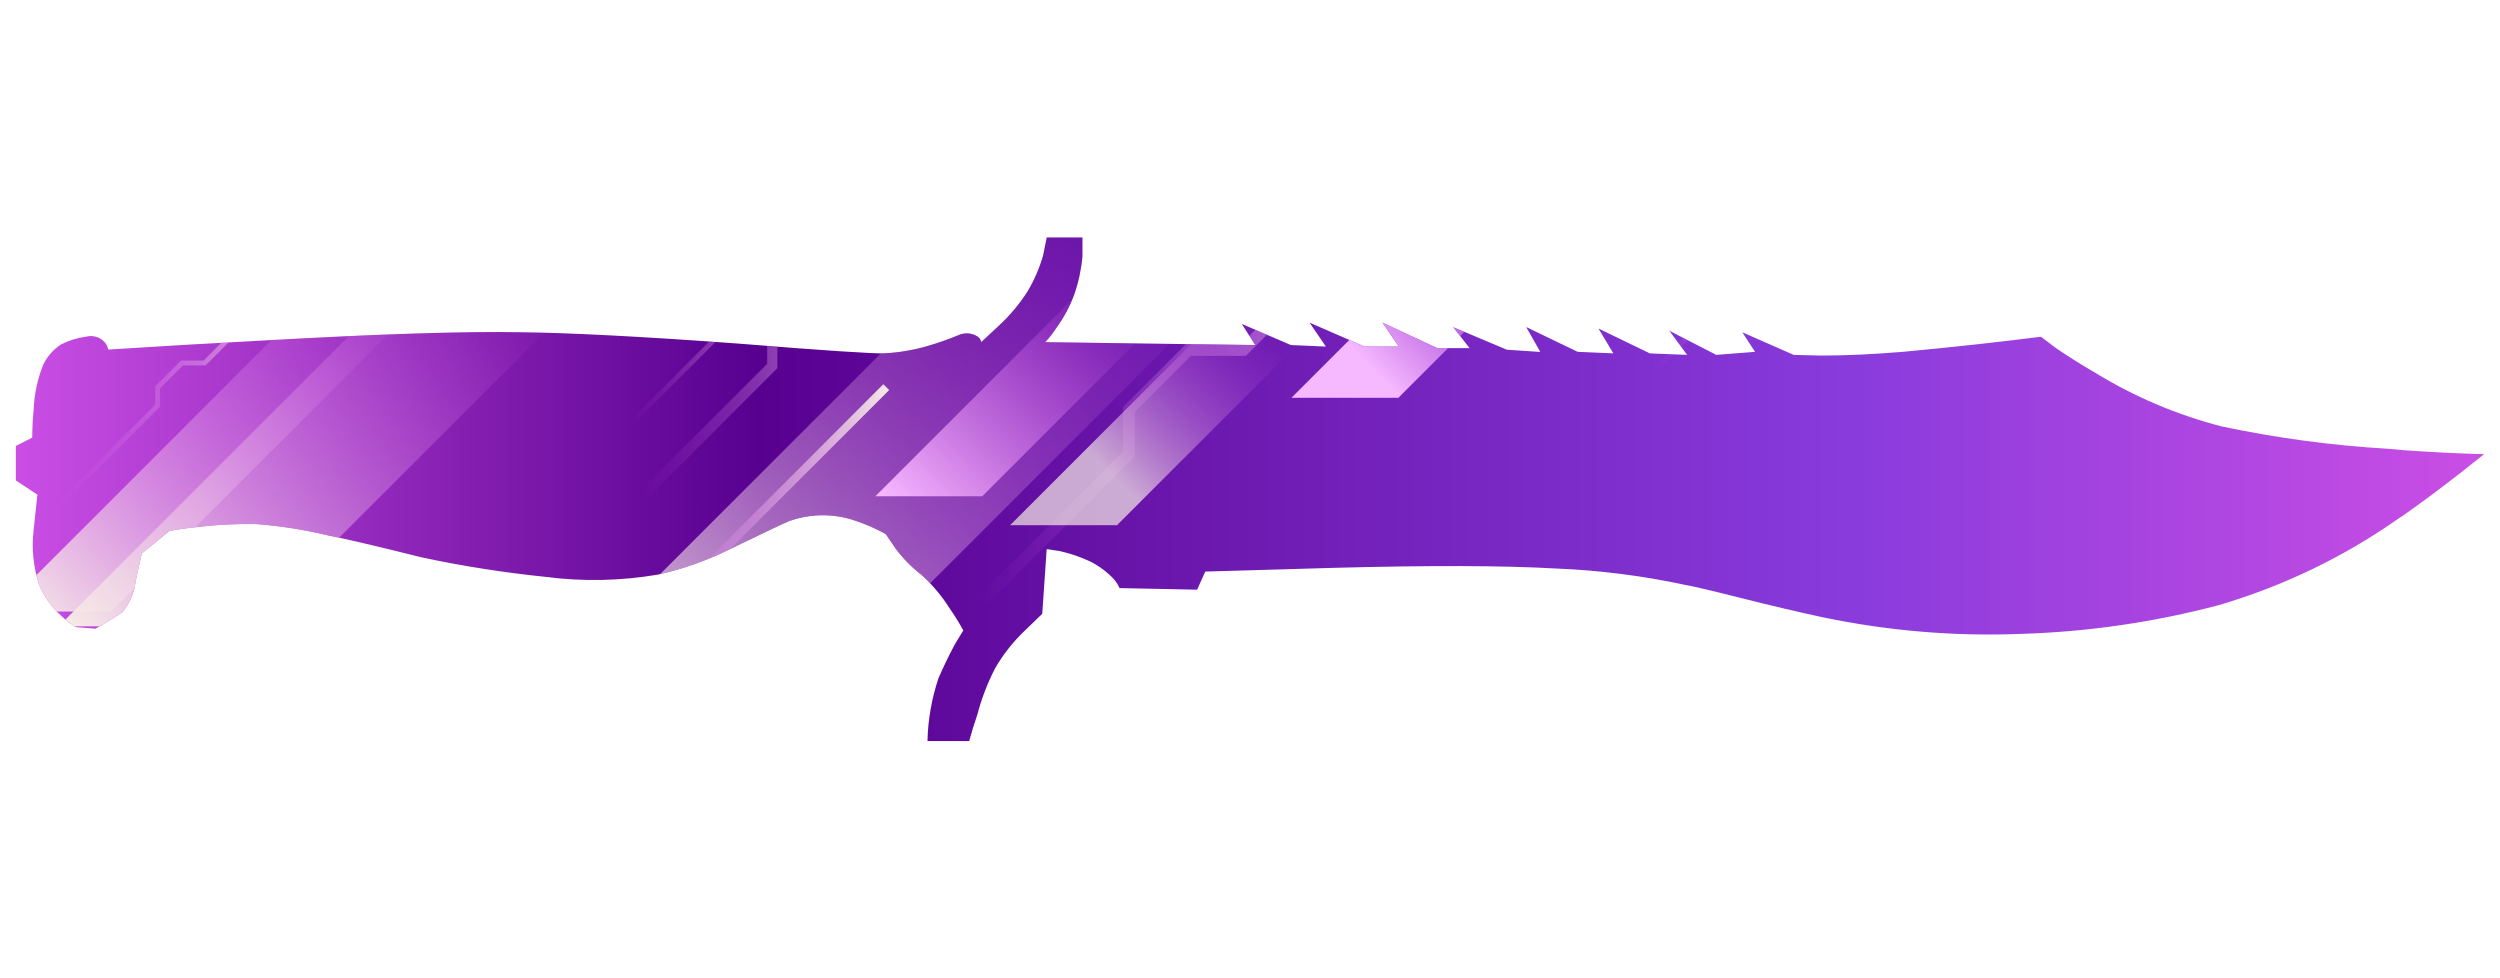 <?xml version="1.0" encoding="utf-8"?>
<!-- Generator: Adobe Illustrator 16.0.0, SVG Export Plug-In . SVG Version: 6.00 Build 0)  -->
<!DOCTYPE svg PUBLIC "-//W3C//DTD SVG 1.1//EN" "http://www.w3.org/Graphics/SVG/1.1/DTD/svg11.dtd">
<svg version="1.1" id="tc" xmlns="http://www.w3.org/2000/svg" xmlns:xlink="http://www.w3.org/1999/xlink" x="0px" y="0px"
	 width="92px" height="36px" viewBox="0 0 92 36" enable-background="new 0 0 92 36" xml:space="preserve">
<linearGradient id="shape1_1_" gradientUnits="userSpaceOnUse" x1="-58.417" y1="-805.475" x2="32.417" y2="-805.475" gradientTransform="matrix(1 0 0 -1 59 -787.471)">
	<stop  offset="0" style="stop-color:#CA4EE5"/>
	<stop  offset="0.301" style="stop-color:#570090"/>
	<stop  offset="0.742" style="stop-color:#893BDC"/>
	<stop  offset="1" style="stop-color:#CA4EE5"/>
</linearGradient>
<path id="shape1" fill="url(#shape1_1_)" d="M38.52,8.738l-0.134,0.665c-0.135,0.466-0.328,0.913-0.576,1.329
	c-0.294,0.456-0.644,0.875-1.042,1.244c-0.256,0.243-0.475,0.444-0.657,0.612c-0.019-0.095-0.08-0.176-0.165-0.222
	c-0.211-0.119-0.466-0.13-0.685-0.029c-0.358,0.15-0.725,0.278-1.097,0.387c-0.528,0.157-1.071,0.25-1.619,0.279
	c-0.383,0.015-2.192-0.099-5.427-0.363c-3.525-0.258-6.192-0.396-8.003-0.414c-2.027-0.036-5.161,0.064-9.4,0.303
	c-2.102,0.111-4.013,0.223-5.732,0.335c-0.02-0.104-0.066-0.198-0.135-0.276C3.674,12.4,3.41,12.323,3.162,12.392
	c-0.314,0.041-0.621,0.134-0.905,0.277c-0.287,0.183-0.518,0.443-0.664,0.75c-0.21,0.52-0.329,1.072-0.353,1.633
	c-0.037,0.388-0.053,0.737-0.053,1.053L0.583,16.41v1.27l0.793,0.524L1.24,19.479C1.157,20.16,1.224,20.848,1.433,21.5
	c0.178,0.445,0.46,0.845,0.822,1.162c0.165,0.16,0.35,0.301,0.549,0.417l0.711,0.057c0.421-0.241,0.749-0.442,0.985-0.61
	c0.278-0.325,0.451-0.73,0.493-1.159l0.223-0.997l1.018-0.831c0.334-0.063,0.672-0.111,1.012-0.142
	c0.728-0.09,1.461-0.127,2.194-0.11c0.886,0.067,1.765,0.21,2.628,0.415c0.66,0.13,1.8,0.396,3.427,0.804
	c1.511,0.325,3.038,0.563,4.576,0.722c1.377,0.18,2.772,0.15,4.14-0.082c0.902-0.199,1.777-0.51,2.605-0.916
	c1.334-0.646,2.073-0.996,2.219-1.053c0.778-0.277,1.628-0.29,2.413-0.025c0.398,0.131,0.783,0.297,1.147,0.502l0.36,0.527
	c0.27,0.366,0.592,0.693,0.956,0.973c0.403,0.365,0.753,0.783,1.042,1.244c0.181,0.258,0.346,0.524,0.496,0.803l-0.304,0.498
	c-0.218,0.406-0.418,0.822-0.604,1.244c-0.253,0.75-0.392,1.535-0.41,2.328h1.535c0.075-0.279,0.172-0.604,0.3-0.973
	c0.157-0.596,0.378-1.171,0.661-1.718c0.291-0.499,0.65-0.955,1.067-1.354l0.661-0.639l0.163-2.381l0.492,0.076
	c0.388,0.087,0.765,0.218,1.124,0.387c0.318,0.163,0.607,0.379,0.851,0.639c0.088,0.102,0.161,0.213,0.216,0.334l2.853,0.058
	l0.3-0.666l4.744-0.138c3.545-0.094,6.258-0.084,8.139,0.024c1.615,0.063,3.222,0.269,4.801,0.608
	c0.234,0.039,0.939,0.203,2.107,0.498c1.022,0.258,2.002,0.49,2.936,0.69c2.402,0.503,4.861,0.709,7.316,0.61
	c2.444-0.075,4.873-0.43,7.238-1.053c2.381-0.697,4.631-1.782,6.66-3.211c0.085-0.054,0.168-0.105,0.247-0.166
	c0.677-0.479,1.345-0.979,2.002-1.492l0.873-0.691c-0.858-0.021-1.819-0.066-2.877-0.14l-0.63-0.056
	c-2.074-0.12-4.137-0.397-6.168-0.829c-1.633-0.423-3.192-1.085-4.631-1.966c-0.514-0.297-0.998-0.602-1.454-0.914l-0.55-0.416
	c-1.588,0.202-3.278,0.387-5.069,0.554c-1.097,0.091-2.101,0.139-3.017,0.139L66.01,13.06l-1.892-0.831l0.467,0.719l-1.427,0.111
	l-1.727-0.888l0.654,0.888l-1.369-0.054l-1.893-0.916l0.549,0.915l-1.313-0.056l-1.895-0.913l0.52,0.917l-1.233-0.083l-1.974-0.831
	l0.604,0.774H52.9l-2.026-0.94l0.604,0.882h-1.261l-2.028-0.882l0.604,0.882l-1.287-0.056L45.7,11.922l0.492,0.775l-7.729-0.105
	c0.154-0.164,0.293-0.341,0.413-0.53c0.275-0.375,0.496-0.785,0.656-1.22c0.159-0.457,0.26-0.93,0.303-1.411V8.738H38.52z"/>
<g>
	<defs>
		<path id="SVGID_1_" d="M38.52,8.738l-0.134,0.665c-0.135,0.466-0.328,0.913-0.576,1.329c-0.294,0.456-0.644,0.875-1.042,1.244
			c-0.256,0.243-0.475,0.444-0.657,0.612c-0.019-0.095-0.08-0.176-0.165-0.222c-0.211-0.119-0.466-0.13-0.685-0.029
			c-0.358,0.15-0.725,0.278-1.097,0.387c-0.528,0.157-1.071,0.25-1.619,0.279c-0.383,0.015-2.192-0.099-5.427-0.363
			c-3.525-0.258-6.192-0.396-8.003-0.414c-2.027-0.036-5.161,0.064-9.4,0.303c-2.102,0.111-4.013,0.223-5.732,0.335
			c-0.02-0.104-0.066-0.198-0.135-0.276C3.674,12.4,3.41,12.323,3.162,12.392c-0.314,0.041-0.621,0.134-0.905,0.277
			c-0.287,0.183-0.518,0.443-0.664,0.75c-0.21,0.52-0.329,1.072-0.353,1.633c-0.037,0.388-0.053,0.737-0.053,1.053L0.583,16.41v1.27
			l0.793,0.524L1.24,19.479C1.157,20.16,1.224,20.848,1.433,21.5c0.178,0.445,0.46,0.845,0.822,1.162
			c0.165,0.16,0.35,0.301,0.549,0.417l0.711,0.057c0.421-0.241,0.749-0.442,0.985-0.61c0.278-0.325,0.451-0.73,0.493-1.159
			l0.223-0.997l1.018-0.831c0.334-0.063,0.672-0.111,1.012-0.142c0.728-0.09,1.461-0.127,2.194-0.11
			c0.886,0.067,1.765,0.21,2.628,0.415c0.66,0.13,1.8,0.396,3.427,0.804c1.511,0.325,3.038,0.563,4.576,0.722
			c1.377,0.18,2.772,0.15,4.14-0.082c0.902-0.199,1.777-0.51,2.605-0.916c1.334-0.646,2.073-0.996,2.219-1.053
			c0.778-0.277,1.628-0.29,2.413-0.025c0.398,0.131,0.783,0.297,1.147,0.502l0.36,0.527c0.27,0.366,0.592,0.693,0.956,0.973
			c0.403,0.365,0.753,0.783,1.042,1.244c0.181,0.258,0.346,0.524,0.496,0.803l-0.304,0.498c-0.218,0.406-0.418,0.822-0.604,1.244
			c-0.253,0.75-0.392,1.535-0.41,2.328h1.535c0.075-0.279,0.172-0.604,0.3-0.973c0.157-0.596,0.378-1.171,0.661-1.718
			c0.291-0.499,0.65-0.955,1.067-1.354l0.661-0.639l0.163-2.381l0.492,0.076c0.388,0.087,0.765,0.218,1.124,0.387
			c0.318,0.163,0.607,0.379,0.851,0.639c0.088,0.102,0.161,0.213,0.216,0.334l2.853,0.058l0.3-0.666l4.744-0.138
			c3.545-0.094,6.258-0.084,8.139,0.024c1.615,0.063,3.222,0.269,4.801,0.608c0.234,0.039,0.939,0.203,2.107,0.498
			c1.022,0.258,2.002,0.49,2.936,0.69c2.402,0.503,4.861,0.709,7.316,0.61c2.444-0.075,4.873-0.43,7.238-1.053
			c2.381-0.697,4.631-1.782,6.66-3.211c0.085-0.054,0.168-0.105,0.247-0.166c0.677-0.479,1.345-0.979,2.002-1.492l0.873-0.691
			c-0.858-0.021-1.819-0.066-2.877-0.14l-0.63-0.056c-2.074-0.12-4.137-0.397-6.168-0.829c-1.633-0.423-3.192-1.085-4.631-1.966
			c-0.514-0.297-0.998-0.602-1.454-0.914l-0.55-0.416c-1.588,0.202-3.278,0.387-5.069,0.554c-1.097,0.091-2.101,0.139-3.017,0.139
			L66.01,13.06l-1.892-0.831l0.467,0.719l-1.427,0.111l-1.727-0.888l0.654,0.888l-1.369-0.054l-1.893-0.916l0.549,0.915
			l-1.313-0.056l-1.895-0.913l0.52,0.917l-1.233-0.083l-1.974-0.831l0.604,0.774H52.9l-2.026-0.94l0.604,0.882h-1.261l-2.028-0.882
			l0.604,0.882l-1.287-0.056L45.7,11.922l0.492,0.775l-7.729-0.105c0.154-0.164,0.293-0.341,0.413-0.53
			c0.275-0.375,0.496-0.785,0.656-1.22c0.159-0.457,0.26-0.93,0.303-1.411V8.738H38.52z"/>
	</defs>
	<clipPath id="SVGID_2_">
		<use xlink:href="#SVGID_1_"  overflow="visible"/>
	</clipPath>
	<g clip-path="url(#SVGID_2_)">
		<g opacity="0.7">
			
				<linearGradient id="SVGID_3_" gradientUnits="userSpaceOnUse" x1="-537.755" y1="174.248" x2="-518.153" y2="174.248" gradientTransform="matrix(1 0 0 1 561.38 -165.621)">
				<stop  offset="0" style="stop-color:#CA4EE5;stop-opacity:0"/>
				<stop  offset="0.462" style="stop-color:#F6EBE6"/>
			</linearGradient>
			<polygon fill="url(#SVGID_3_)" points="23.891,18.263 23.625,17.997 28.231,13.389 28.231,11.97 30.237,9.961 31.994,9.961 
				42.962,-1.007 43.227,-0.741 32.149,10.34 30.395,10.34 28.608,12.124 28.608,13.547 			"/>
		</g>
		<g opacity="0.7">
			
				<linearGradient id="SVGID_4_" gradientUnits="userSpaceOnUse" x1="-500.64" y1="174.373" x2="-490.447" y2="174.373" gradientTransform="matrix(1 0 0 1 561.38 -165.621)">
				<stop  offset="0" style="stop-color:#CA4EE5;stop-opacity:0"/>
				<stop  offset="0.575" style="stop-color:#F6EBE6"/>
			</linearGradient>
			<polygon fill="url(#SVGID_4_)" points="60.878,13.761 60.74,13.621 63.136,11.226 63.136,10.489 64.179,9.444 65.091,9.444 
				70.794,3.742 70.933,3.879 65.173,9.64 64.259,9.64 63.331,10.568 63.331,11.307 			"/>
		</g>
		<g>
			
				<linearGradient id="SVGID_5_" gradientUnits="userSpaceOnUse" x1="-525.364" y1="176.743" x2="-502.756" y2="176.743" gradientTransform="matrix(1 0 0 1 561.38 -165.621)">
				<stop  offset="0" style="stop-color:#CA4EE5;stop-opacity:0"/>
				<stop  offset="1" style="stop-color:#F6EBE6"/>
			</linearGradient>
			<polygon fill="url(#SVGID_5_)" points="36.321,22.234 36.016,21.928 41.329,16.613 41.329,14.976 43.643,12.663 45.666,12.663 
				58.315,0.01 58.624,0.319 45.848,13.095 43.824,13.095 41.763,15.156 41.763,16.794 			"/>
		</g>
		<g opacity="0.7">
			
				<linearGradient id="SVGID_6_" gradientUnits="userSpaceOnUse" x1="-538.157" y1="175.636" x2="-526.892" y2="175.636" gradientTransform="matrix(1 0 0 1 561.38 -165.621)">
				<stop  offset="0" style="stop-color:#CA4EE5;stop-opacity:0"/>
				<stop  offset="0.559" style="stop-color:#F6EBE6"/>
			</linearGradient>
			<polygon fill="url(#SVGID_6_)" points="23.349,15.568 23.223,15.441 27.373,11.292 27.373,10.618 28.325,9.666 29.157,9.666 
				34.362,4.46 34.488,4.586 29.231,9.844 28.398,9.844 27.551,10.692 27.551,11.366 			"/>
		</g>
		<g>
			
				<linearGradient id="SVGID_7_" gradientUnits="userSpaceOnUse" x1="-559.822" y1="179.236" x2="-548.557" y2="179.236" gradientTransform="matrix(1 0 0 1 561.38 -165.621)">
				<stop  offset="0" style="stop-color:#CA4EE5;stop-opacity:0"/>
				<stop  offset="1" style="stop-color:#F6EBE6"/>
			</linearGradient>
			<polygon fill="url(#SVGID_7_)" points="1.684,19.17 1.558,19.043 5.707,14.893 5.707,14.22 6.66,13.267 7.492,13.267 
				12.697,8.062 12.823,8.188 7.566,13.446 6.733,13.446 5.886,14.293 5.886,14.968 			"/>
		</g>
		
			<linearGradient id="SVGID_8_" gradientUnits="userSpaceOnUse" x1="-546.747" y1="175.531" x2="-560.146" y2="188.93" gradientTransform="matrix(1 0 0 1 561.38 -165.621)">
			<stop  offset="0" style="stop-color:#CA4EE5;stop-opacity:0"/>
			<stop  offset="1" style="stop-color:#F6EBE6"/>
		</linearGradient>
		<polygon fill="url(#SVGID_8_)" points="13.698,8.805 0,22.504 4.08,22.504 17.764,8.82 		"/>
		
			<linearGradient id="SVGID_9_" gradientUnits="userSpaceOnUse" x1="-542.552" y1="175.532" x2="-557.222" y2="190.202" gradientTransform="matrix(1 0 0 1 561.38 -165.621)">
			<stop  offset="0" style="stop-color:#CA4EE5;stop-opacity:0"/>
			<stop  offset="1" style="stop-color:#F6EBE6"/>
		</linearGradient>
		<polygon fill="url(#SVGID_9_)" points="15.855,9.351 2.157,23.049 9.219,23.049 22.903,9.366 		"/>
		
			<linearGradient id="SVGID_10_" gradientUnits="userSpaceOnUse" x1="-519.114" y1="173.915" x2="-540.456" y2="195.257" gradientTransform="matrix(1 0 0 1 561.38 -165.621)">
			<stop  offset="0" style="stop-color:#CA4EE5;stop-opacity:0"/>
			<stop  offset="0.774" style="stop-color:#F6EBE6"/>
		</linearGradient>
		<polygon opacity="0.7" fill="url(#SVGID_10_)" enable-background="new    " points="37.941,7.479 18.013,27.406 28.288,27.406 
			48.196,7.5 		"/>
		
			<linearGradient id="SVGID_11_" gradientUnits="userSpaceOnUse" x1="-514.924" y1="177.631" x2="-523.095" y2="185.802" gradientTransform="matrix(1 0 0 1 561.38 -165.621)">
			<stop  offset="0" style="stop-color:#CA4EE5;stop-opacity:0"/>
			<stop  offset="0.672" style="stop-color:#F6EBE6"/>
		</linearGradient>
		<polygon opacity="0.7" fill="url(#SVGID_11_)" enable-background="new    " points="44.801,11.698 37.171,19.328 41.104,19.328 
			48.728,11.706 		"/>
		
			<linearGradient id="SVGID_12_" gradientUnits="userSpaceOnUse" x1="-504.568" y1="172.941" x2="-512.74" y2="181.113" gradientTransform="matrix(1 0 0 1 561.38 -165.621)">
			<stop  offset="0" style="stop-color:#CA4EE5;stop-opacity:0"/>
			<stop  offset="0.769" style="stop-color:#F6B8FF"/>
		</linearGradient>
		<polygon fill="url(#SVGID_12_)" points="55.155,7.01 47.524,14.64 51.459,14.64 59.081,7.018 		"/>
		
			<linearGradient id="SVGID_13_" gradientUnits="userSpaceOnUse" x1="-519.881" y1="176.565" x2="-528.052" y2="184.737" gradientTransform="matrix(1 0 0 1 561.38 -165.621)">
			<stop  offset="0" style="stop-color:#CA4EE5;stop-opacity:0"/>
			<stop  offset="1" style="stop-color:#F6B8FF"/>
		</linearGradient>
		<polygon fill="url(#SVGID_13_)" points="39.843,10.633 32.213,18.263 36.146,18.263 43.769,10.641 		"/>
		<g>
			
				<linearGradient id="SVGID_14_" gradientUnits="userSpaceOnUse" x1="-538.414" y1="184.638" x2="-528.659" y2="184.638" gradientTransform="matrix(1 0 0 1 561.38 -165.621)">
				<stop  offset="0" style="stop-color:#CA4EE5;stop-opacity:0"/>
				<stop  offset="1" style="stop-color:#F6EBE6"/>
			</linearGradient>
			<polygon fill="url(#SVGID_14_)" points="23.181,23.895 22.966,23.682 32.506,14.139 32.721,14.354 			"/>
		</g>
	</g>
</g>
</svg>
